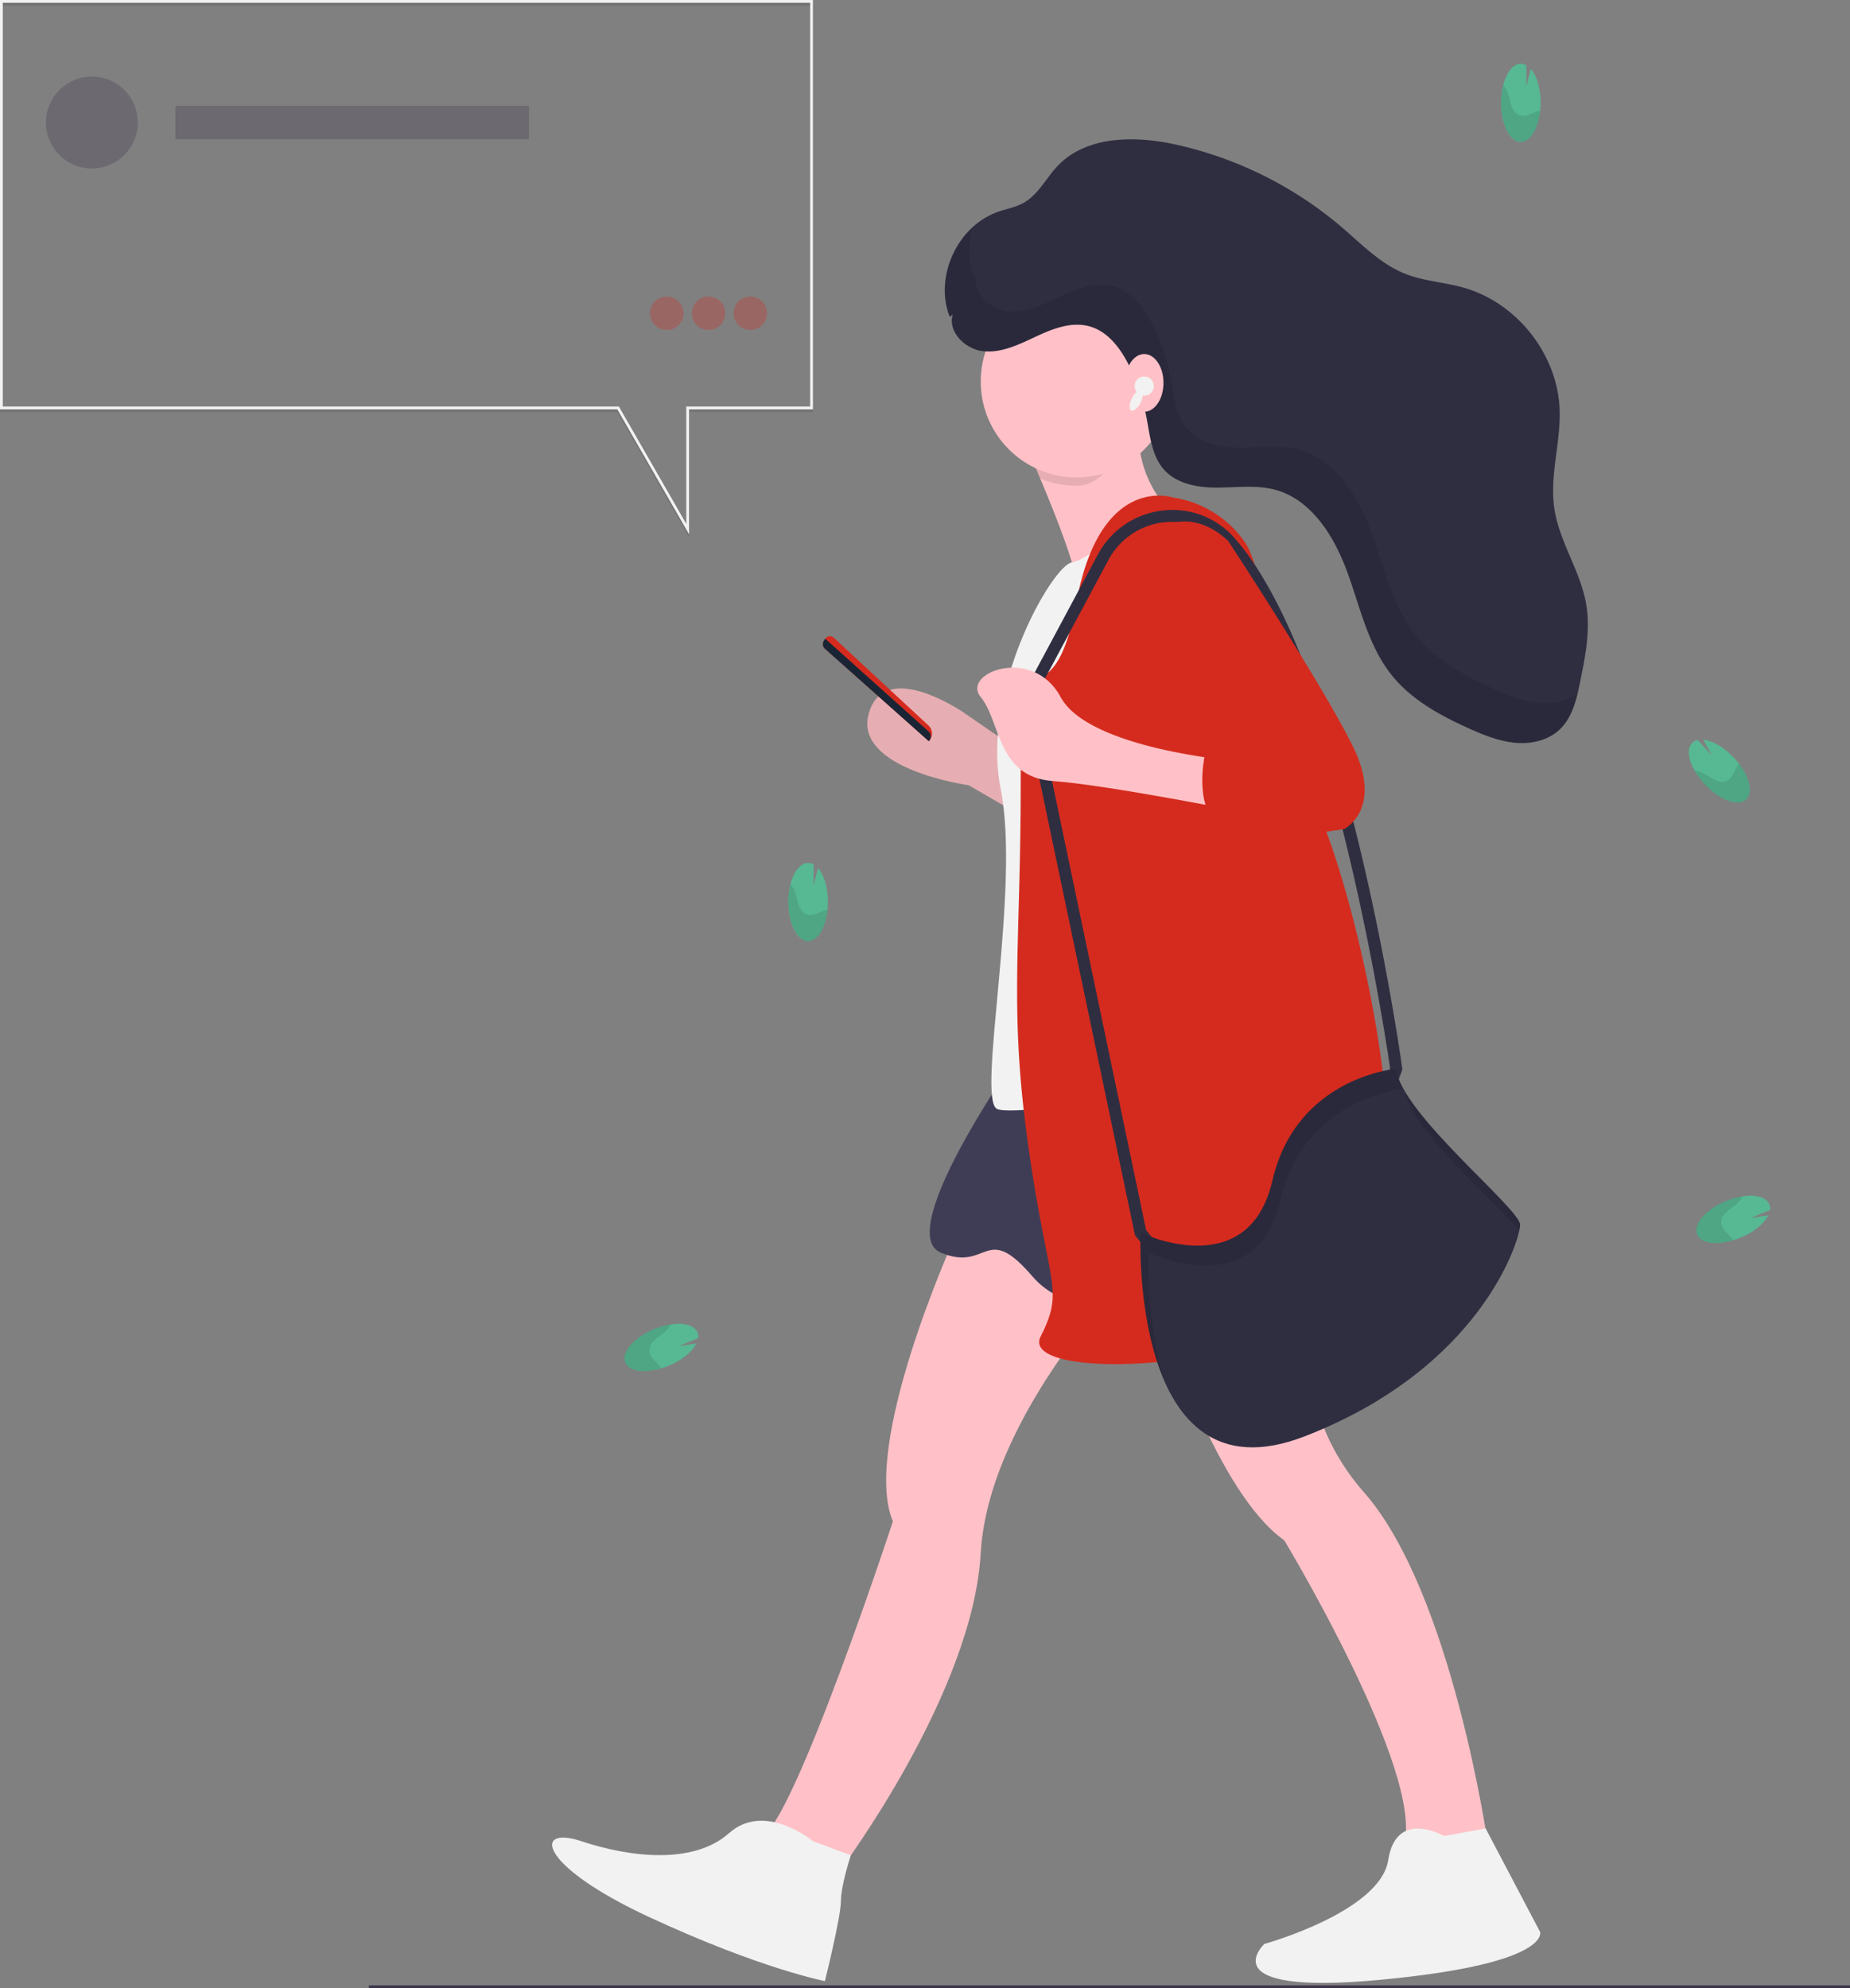 <svg id="a955b1b5-7189-4d9c-b072-7fc1ece21ff7" data-name="Layer 1" xmlns="http://www.w3.org/2000/svg" width="664.5" height="714" viewBox="0 0 664.5 714"><rect x="0" y="0" width="664.5" height="714" fill="#808080" stroke="none"/><title>modern life</title><rect x="132.5" y="713" width="532" height="1" fill="#3c354c"/><path d="M565.12,416.23c-.12-5-1.52-9.19-3.53-11.5L560,411l0-7.53a3.82,3.82,0,0,0-2.33-.55c-3.91.36-6.93,6.93-6.75,14.67s3.5,13.73,7.41,13.37S565.3,424,565.12,416.23Z" transform="translate(-267.75 -93)" fill="#57b894"/><path d="M564.17,420c-1.64.36-3.23,1.37-4.87,1.57s-3.44-.58-4.47-3.11c-.56-1.36-.84-3.08-1.31-4.57a9.29,9.29,0,0,0-1.79-3.32,25.86,25.86,0,0,0-.76,7c.18,7.74,3.5,13.72,7.41,13.36,3.28-.3,5.93-5,6.59-11.06A7,7,0,0,0,564.17,420Z" transform="translate(-267.75 -93)" opacity="0.1"/><path d="M890,364.54c-3.5-3.51-7.43-5.61-10.48-5.9l3.13,5.6-5.15-5.49a3.87,3.87,0,0,0-2.07,1.2c-2.59,3-.25,9.8,5.22,15.29s12,7.54,14.58,4.58S895.44,370,890,364.54Z" transform="translate(-267.75 -93)" fill="#57b894"/><path d="M891.86,367.91c-.94,1.38-1.4,3.21-2.45,4.48s-2.89,1.95-5.38.84c-1.35-.6-2.74-1.66-4.1-2.41a9.28,9.28,0,0,0-3.59-1.19,26.05,26.05,0,0,0,4.28,5.61c5.47,5.49,12,7.54,14.58,4.58,2.16-2.48.86-7.69-2.84-12.55A5.23,5.23,0,0,0,891.86,367.91Z" transform="translate(-267.75 -93)" opacity="0.1"/><path d="M632.93,385,615.71,375s-41.62-5.74-35.88-25.83,34.45,0,34.45,0L632.93,362Z" transform="translate(-267.75 -93)" fill="#ffc1c7"/><path d="M632.93,385,615.71,375s-41.62-5.74-35.88-25.83,34.45,0,34.45,0L632.93,362Z" transform="translate(-267.75 -93)" opacity="0.1"/><path d="M696.07,283.11s-41.61,30.14-41.61,20.09c0-6-7.26-24.53-13.06-38.32-3.84-9.14-7-16.21-7-16.21l43-11.48a50.21,50.21,0,0,0,.48,21A40.48,40.48,0,0,0,696.07,283.11Z" transform="translate(-267.75 -93)" fill="#ffc1c7"/><path d="M610,538.94s-33,73.19-21.53,100.45c0,0-35.87,109.07-47.35,113.37s28.7,11.48,28.7,11.48S617.15,701.1,620,650.87,674.55,549,674.55,549Z" transform="translate(-267.75 -93)" fill="#ffc1c7"/><path d="M686,568.68s18.65,60.28,43.05,77.5c0,0,50.23,83.23,43,109.06,0,0,28.7,4.31,30.14,0,0,0-12.92-90.41-44.49-126.28S740.56,550,740.56,550Z" transform="translate(-267.75 -93)" fill="#ffc1c7"/><path d="M559.74,754.2s-17.22-14.35-30.13-2.87-35.88,8.61-53.1,2.87-15.78,8.61,24.4,27.26,63.14,23,63.14,23,5.74-23,5.74-28.7,3.57-16.47,3.57-16.47Z" transform="translate(-267.75 -93)" fill="#f2f2f2"/><path d="M786.48,752.37s-17.22-10-20.09,8.61-44.49,30.14-44.49,30.14S701.81,809.77,763.52,804s57.4-17.22,57.4-17.22l-19.54-37.14Z" transform="translate(-267.75 -93)" fill="#f2f2f2"/><path d="M632.93,472.54s-44.49,63.14-27.27,70.31,15.79-11.48,33,8.61,61.71,10,67.45,5.74,20.09-23,31.57-21.52S719,462.49,719,462.49Z" transform="translate(-267.75 -93)" fill="#3f3d56"/><path d="M674,252c-6.14,5.73-10.48,15.45-19.54,15.45a34.21,34.21,0,0,1-13.06-2.57c-3.84-9.14-7-16.21-7-16.21l43-11.48C676,245.41,672.53,246.16,674,252Z" transform="translate(-267.75 -93)" opacity="0.1"/><circle cx="386.71" cy="137.01" r="34.44" fill="#ffc1c7"/><path d="M674.55,278.81s-14.88,15.1-21.79,16.16S620,340.51,627.19,376.39s-8.61,110.5-1.43,114.8,122-15.78,122-15.78Z" transform="translate(-267.75 -93)" fill="#f2f2f2"/><path d="M688.9,271.63s-25.83-8.61-34.44,37.31-20.09,7.18-20.09,66-4.31,80.37,2.87,130.59,12.91,50.23,4.3,67.45,91.84,12.92,116.24-20.09-7.18-156.42-20.09-175.08-12.92-76.05-23-90.4A38.51,38.51,0,0,0,688.9,271.63Z" transform="translate(-267.75 -93)" fill="#D52B1E"/><path d="M688.13,552.52l-12.71-15.9L634.85,343l27.27-50.9a30.2,30.2,0,0,1,23.18-15.75,29.62,29.62,0,0,1,26,10c39.47,44.94,59.28,184.29,60.1,190.2l.08.56-4,10.41-21,47.07Zm-8.71-17.78,10.24,12.8L743.3,531l20.16-45.18,3.59-9.27c-1.42-9.78-21.59-144.83-59-187.41a25.84,25.84,0,0,0-42.15,4.94l-26.52,49.53Z" transform="translate(-267.75 -93)" fill="#2f2e41"/><path d="M601.36,359.17h0L564.07,326a2.25,2.25,0,0,1-.37-2.92l.46-.7h0a2,2,0,0,1,3.07-.36l34,31.5A3.9,3.9,0,0,1,601.36,359.17Z" transform="translate(-267.75 -93)" fill="#D52B1E"/><path d="M601.36,359.17h0L564.07,326a2.25,2.25,0,0,1-.37-2.92l.46-.7,37.11,33.28A2.41,2.41,0,0,1,601.36,359.17Z" transform="translate(-267.75 -93)" fill="#192534"/><path d="M711.86,366.34s-53.1-4.3-63.14-23-35.88-8.61-28.7,0,5.74,28.7,25.83,30.14S716.16,385,716.16,385Z" transform="translate(-267.75 -93)" fill="#ffc1c7"/><path d="M769.26,476.84s-35.88,2.87-44.49,40.18-47.35,18.66-47.35,18.66-4.31,97.58,58.83,73.19,77.5-70.32,77.5-76.06S770.7,492.63,769.26,476.84Z" transform="translate(-267.75 -93)" fill="#2f2e41"/><path d="M680.29,542.85S719,561.51,727.64,524.2c8.2-35.54,41.11-39.83,44.23-40.16a19.21,19.21,0,0,1-2.61-7.2s-35.88,2.87-44.49,40.18-47.35,18.66-47.35,18.66-1.4,31.85,9.17,54.61C679.16,568.56,680.29,542.85,680.29,542.85Z" transform="translate(-267.75 -93)" opacity="0.1"/><path d="M813.44,535a12,12,0,0,0,.31-2.16c0-4.91-31.51-30.84-41.51-48.11C774.36,498.07,803.64,523.52,813.44,535Z" transform="translate(-267.75 -93)" opacity="0.1"/><path d="M610,205.85c-2,6.28,4.47,12.63,11,13.29s12.86-2.47,18.84-5.27,12.66-5.42,19.05-3.72c7,1.85,11.66,8.36,14.77,14.86a74.12,74.12,0,0,1,5.89,17.88c1.28,6.62,1.87,13.9,6.42,18.9s12.1,6.35,19,6.32,13.88-1,20.53.7c13.2,3.44,21.37,16.59,26.08,29.36s7.54,26.68,16.07,37.31c7.11,8.88,17.48,14.51,27.87,19.18,5.24,2.35,10.67,4.54,16.39,5.08s11.86-.79,16-4.71c4.67-4.38,6.17-11.06,7.44-17.32,1.85-9.08,3.7-18.41,2.17-27.56-2-12-9.71-22.55-11.48-34.6-1.72-11.72,2.33-23.55,1.92-35.39-.69-19.82-15.28-38.4-34.41-43.83-7-2-14.35-2.36-21.07-5-8.76-3.49-15.51-10.51-22.67-16.64a137.89,137.89,0,0,0-59.51-29.73c-14.74-3.27-32.18-3.32-42.6,7.57-4.23,4.43-7,10.42-12.4,13.38-2.77,1.53-5.95,2.08-8.93,3.11-14.72,5.06-23.18,23.4-17.47,37.84" transform="translate(-267.75 -93)" fill="#2f2e41"/><path d="M820.57,345.39c-5.72-.54-11.15-2.73-16.39-5.08-10.39-4.67-20.75-10.3-27.87-19.18-8.53-10.63-11.37-24.53-16.07-37.31s-12.88-25.92-26.08-29.36c-6.65-1.74-13.66-.73-20.53-.7s-14.35-1.24-19-6.32-5.14-12.28-6.42-18.9a74,74,0,0,0-5.89-17.88c-3.11-6.5-7.79-13-14.77-14.86-6.39-1.7-13.07.92-19.05,3.72s-12.26,5.93-18.84,5.27-13-7-11-13.29l-1,1a27.7,27.7,0,0,1-.68-17.67c-8.47,7.95-12.26,21.1-7.94,32l1-1c-2,6.28,4.47,12.63,11,13.29s12.86-2.47,18.84-5.27,12.66-5.42,19.05-3.72c7,1.85,11.66,8.36,14.77,14.86a74.12,74.12,0,0,1,5.89,17.88c1.28,6.62,1.87,13.9,6.42,18.9s12.1,6.35,19,6.32,13.88-1,20.53.7c13.2,3.44,21.37,16.59,26.08,29.36s7.54,26.68,16.07,37.31c7.11,8.88,17.48,14.51,27.87,19.18,5.24,2.35,10.67,4.54,16.39,5.08s11.86-.79,16-4.71c3.52-3.3,5.24-7.92,6.42-12.68A21.88,21.88,0,0,1,820.57,345.39Z" transform="translate(-267.75 -93)" opacity="0.1"/><path d="M674.55,291.72s-4.31,31.57,11.48,38.75S713.29,362,713.29,362l-12.91,2.87s-4.31,20.09,7.17,25.83,43.05,0,43.05,0,14.36-7.18,2.87-30.14S709,287.42,709,287.42,691.77,268.76,674.55,291.72Z" transform="translate(-267.75 -93)" fill="#D52B1E"/><ellipse cx="411" cy="137.5" rx="6.91" ry="10.36" fill="#ffc1c7"/><circle cx="411" cy="138.65" r="3.45" fill="#f2f2f2"/><ellipse cx="675.87" cy="236.83" rx="4.03" ry="1.73" transform="translate(-107.14 641.22) rotate(-63.3)" fill="#f2f2f2"/><path d="M821.12,129.23c-.12-4.95-1.52-9.19-3.53-11.5L816,124l0-7.53a3.82,3.82,0,0,0-2.33-.55c-3.91.36-6.93,6.93-6.75,14.67s3.5,13.73,7.41,13.37S821.3,137,821.12,129.23Z" transform="translate(-267.75 -93)" fill="#57b894"/><path d="M820.17,133c-1.64.36-3.23,1.37-4.87,1.57s-3.44-.58-4.47-3.11c-.56-1.36-.84-3.08-1.31-4.57a9.29,9.29,0,0,0-1.79-3.32,25.86,25.86,0,0,0-.76,7c.18,7.74,3.5,13.72,7.41,13.36,3.28-.3,5.93-5,6.59-11.06A7,7,0,0,0,820.17,133Z" transform="translate(-267.75 -93)" opacity="0.1"/><path d="M893.62,537.17c4.53-2,7.9-4.93,9.26-7.68l-6.35.92,7-2.84a3.87,3.87,0,0,0-.38-2.36c-1.83-3.47-9.06-3.74-16.14-.6s-11.34,8.49-9.51,12S886.53,540.31,893.62,537.17Z" transform="translate(-267.75 -93)" fill="#57b894"/><path d="M889.8,537.72c-1-1.37-2.5-2.45-3.31-3.89s-.79-3.4,1.15-5.32c1-1,2.52-2,3.71-3a9.14,9.14,0,0,0,2.39-2.92,26.11,26.11,0,0,0-6.76,2c-7.08,3.14-11.34,8.49-9.51,12,1.54,2.91,6.88,3.57,12.74,1.85A7.1,7.1,0,0,0,889.8,537.72Z" transform="translate(-267.75 -93)" opacity="0.1"/><path d="M508.62,583.17c4.53-2,7.9-4.93,9.26-7.68l-6.35.92,7-2.84a3.87,3.87,0,0,0-.38-2.36c-1.83-3.47-9.06-3.74-16.14-.6s-11.34,8.49-9.51,12S501.53,586.31,508.62,583.17Z" transform="translate(-267.75 -93)" fill="#57b894"/><path d="M504.8,583.72c-1-1.37-2.5-2.45-3.31-3.89s-.79-3.4,1.15-5.32c1-1,2.52-2,3.71-3a9.14,9.14,0,0,0,2.39-2.92,26.11,26.11,0,0,0-6.76,2c-7.08,3.14-11.34,8.49-9.51,12,1.54,2.91,6.88,3.57,12.74,1.85A7.1,7.1,0,0,0,504.8,583.72Z" transform="translate(-267.75 -93)" opacity="0.1"/><rect x="63" y="38" width="127" height="12" fill="#3c354c" opacity="0.3"/><path d="M515.25,285.87,489.47,241H267.75V94h292V241h-44.5ZM268.75,240h221.3l24.2,42.13V240h44.5V95h-290Z" transform="translate(-267.75 -93)" opacity="0.1"/><path d="M515.25,284.87,489.47,240H267.75V93h292V240h-44.5ZM268.75,239h221.3l24.2,42.13V239h44.5V94h-290Z" transform="translate(-267.75 -93)" fill="#f2f2f2"/><circle cx="33" cy="44" r="16.5" fill="#3c354c" opacity="0.3"/><circle cx="239.5" cy="112.5" r="6" fill="#D52B1E" opacity="0.3"/><circle cx="254.5" cy="112.5" r="6" fill="#D52B1E" opacity="0.3"/><circle cx="269.5" cy="112.5" r="6" fill="#D52B1E" opacity="0.3"/></svg>